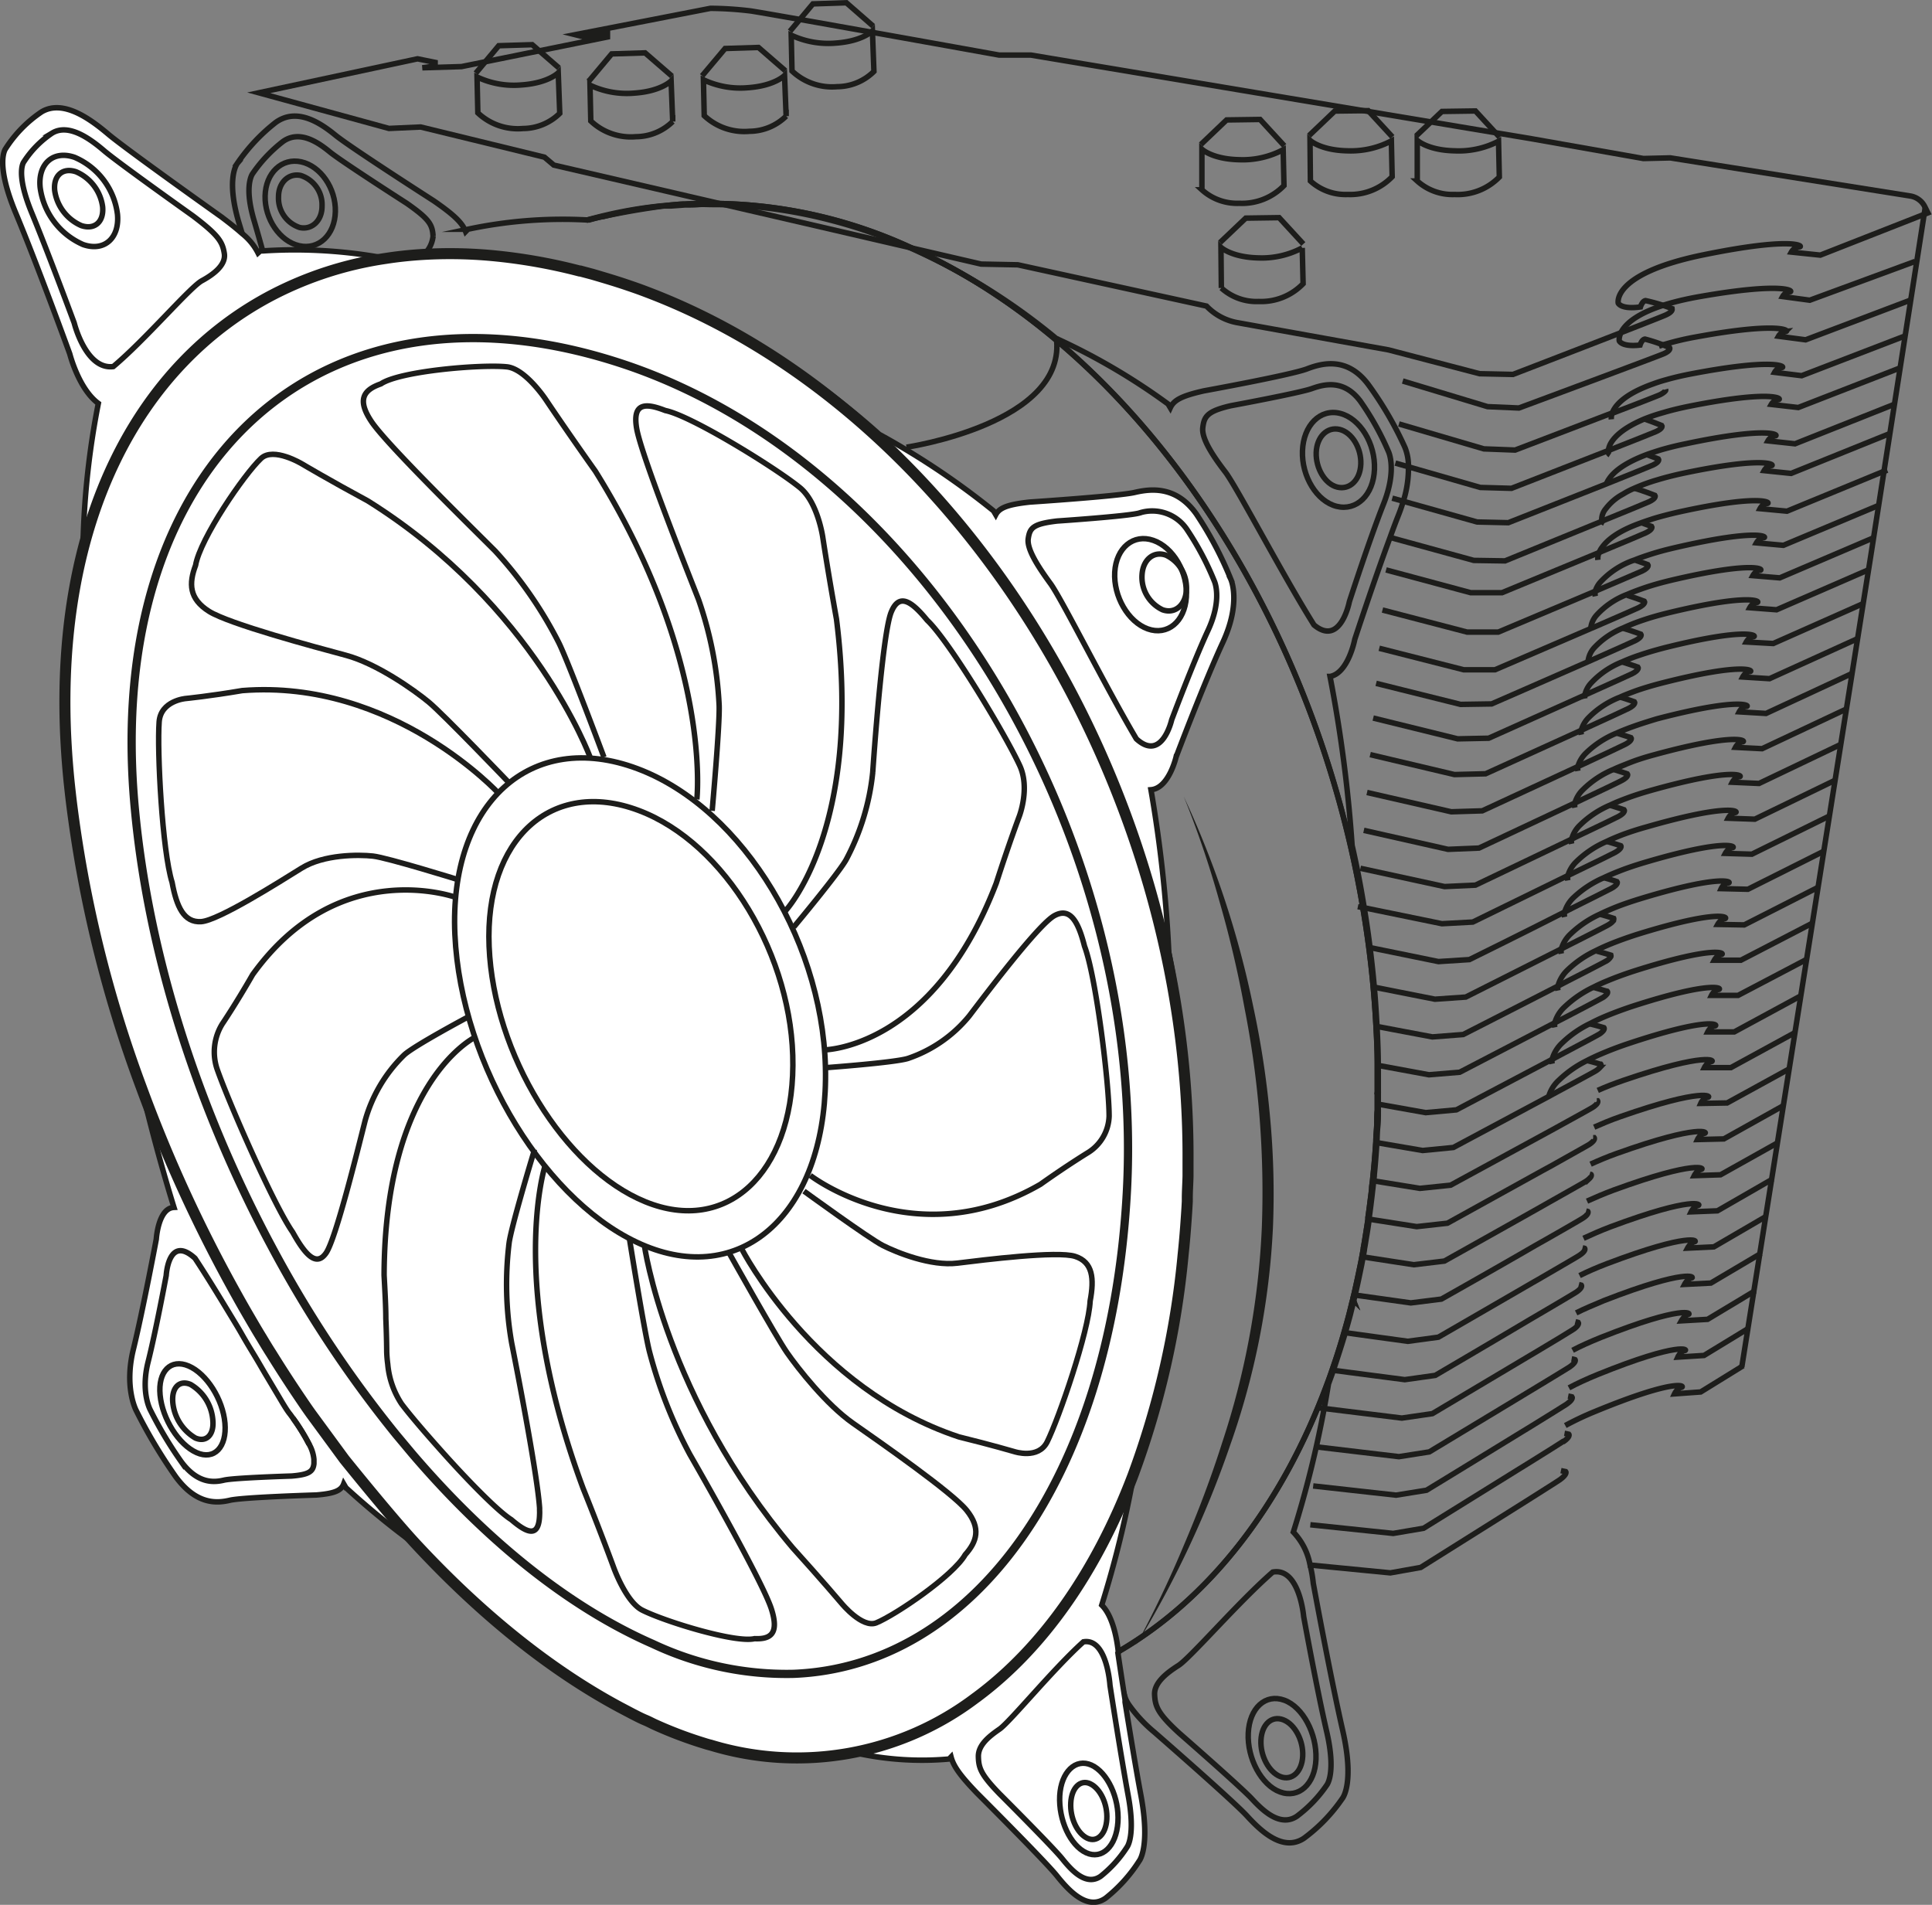 <svg xmlns="http://www.w3.org/2000/svg" viewBox="0 0 243.4 239.97"><rect x="0" y="0" width="243.4" height="239.97" fill="#808080" stroke="none"/><defs><style>.cls-1,.cls-4{fill:none;}.cls-1,.cls-2,.cls-3,.cls-4{stroke:#1d1d1b;stroke-miterlimit:10;}.cls-1,.cls-2{stroke-width:0.69px;}.cls-2,.cls-3{fill:#fff;}.cls-3{stroke-width:1.39px;}.cls-4{stroke-width:1.04px;}.cls-5{fill:#1d1d1b;}</style></defs><title>Wolf120 vetor</title><g id="Layer_2" data-name="Layer 2"><g id="Camada_1" data-name="Camada 1"><path class="cls-1" d="M241.25,32.94,228,37.82l-3.42-.46a1.17,1.17,0,0,1,.9-.6c.55,0-.41-1.31-11.32.6S204,42.94,204,42.94s.3.8,2.62.53c0,0,.21-.7.62-.75a20,20,0,0,1,3.1,1.08s.24.34-.75.77-18.23,6.83-18.23,6.83l-3.95-.17L176.72,48"/><path class="cls-1" d="M176.24,53.41l10.7,3.14,3.94.15L203.17,52l.12,0c3-1.14,5.43-2.09,5.79-2.25s.7-.42.76-.56a.26.26,0,0,0,0-.14h0"/><line class="cls-1" x1="208.34" y1="48.35" x2="208.33" y2="48.35"/><path class="cls-1" d="M209,43.61h0l.5-.16a34.93,34.93,0,0,1,4.16-1c10.89-2,11.86-.69,11.3-.69a1.19,1.19,0,0,0-.9.6l3.42.45,13.2-5"/><path class="cls-1" d="M175.79,58.34l1.65.47,9.05,2.6,3.93.11,12.19-4.76.29-.11c2.95-1.16,5.35-2.11,5.71-2.27,1-.45.75-.77.75-.77s-1.23-.5-2.15-.81"/><path class="cls-1" d="M203,52.83a1.66,1.66,0,0,1,.14-.83,1.81,1.81,0,0,1,.14-.33h0c.49-.9,1.76-2.16,5-3.31h0c.49-.18,1-.35,1.63-.52.94-.27,2-.52,3.21-.75C224.06,45,225,46.3,224.47,46.3a1.17,1.17,0,0,0-.9.61l3.41.42,13-5h0l.14-.06"/><path class="cls-1" d="M175.4,62.76l1.39.39,9.3,2.61,3.93.09L202.29,61l.27-.11c2.92-1.17,5.28-2.12,5.63-2.28,1-.45.75-.78.75-.78s-.73-.29-1.5-.57"/><path class="cls-1" d="M202.84,57.31a.59.59,0,0,1-.22-.25,1.43,1.43,0,0,1,0-.3,2.61,2.61,0,0,1,.36-1h0c.5-.82,1.64-1.92,4.24-3a23.18,23.18,0,0,1,2.36-.79c.93-.28,2-.54,3.18-.78,10.87-2.17,11.83-.86,11.28-.85s-.89.61-.89.61l3.4.39,12.67-4.93"/><path class="cls-1" d="M175,67.71l.14,0,10.53,2.89,3.94.06,12.22-5,.37-.16c2.88-1.17,5.2-2.13,5.55-2.29,1-.47.75-.8.75-.8s-1.72-.67-2.62-.91"/><path class="cls-1" d="M238.71,50.91h0l0,0-12.57,5-3.41-.37a1.25,1.25,0,0,1,.9-.63c.55,0-.41-1.3-11.27,1-1.18.24-2.24.51-3.16.78-.61.19-1.16.37-1.67.55-2.93,1.09-4.26,2.24-4.84,3.13h0a2.46,2.46,0,0,0-.31.6"/><polyline class="cls-1" points="204.43 62.3 204.44 62.3 204.44 62.3"/><path class="cls-1" d="M238.09,54.64l-.06,0-12.38,5-3.4-.35s.34-.63.89-.63-.41-1.3-11.26,1c-1.18.26-2.22.53-3.14.81a23.14,23.14,0,0,0-2.89,1.06c-.37.16-.71.33-1,.49l-.4.24h0a6.65,6.65,0,0,0-2.14,1.82h0a2.17,2.17,0,0,0-.52,1.55.11.11,0,0,1,0,0,0,0,0,0,0,0,0,.9.9,0,0,0,.33.28"/><path class="cls-1" d="M206.73,65.83c.71.25,1.36.5,1.36.5s.23.33-.75.8c-.35.17-2.64,1.12-5.49,2.31l-.37.16h0l-12.26,5.07-3.93,0-10.67-2.87"/><path class="cls-1" d="M174.17,76.85l10.66,2.78h3.93s6.88-2.89,12.17-5.13l.53-.23,5.4-2.32c1-.48.75-.81.75-.81s-.88-.33-1.71-.61h0"/><path class="cls-1" d="M201.31,70.54a1.71,1.71,0,0,1,.16-.94h0a2.77,2.77,0,0,1,.42-.72h0c.65-.88,2-2,4.83-3h0c.47-.18,1-.35,1.54-.53.91-.28,1.95-.55,3.12-.82,10.83-2.4,11.8-1.11,11.24-1.1s-.89.65-.89.65l3.4.32,12.14-5,.07,0,.42-.17"/><path class="cls-1" d="M236.67,63.7l-.07,0-11.92,5-3.4-.31s.35-.63.9-.65S221.77,66.5,211,69c-1.17.27-2.2.55-3.12.85-.71.23-1.35.45-1.93.69h0a10.31,10.31,0,0,0-4.37,2.84h0a3,3,0,0,0-.6,1.1v0h0a1.57,1.57,0,0,0,0,.64"/><path class="cls-1" d="M205,75c.93.28,2.17.75,2.17.75s.24.32-.75.81c-.34.17-2.55,1.12-5.32,2.33l-.64.27h0l-12.12,5.22-3.93,0-10.65-2.71"/><path class="cls-1" d="M236,67.8l-.08,0-11.7,5-3.39-.28s.34-.64.89-.67-.41-1.29-11.22,1.26c-1.16.28-2.2.57-3.1.87s-1.74.62-2.44.92a10,10,0,0,0-3.8,2.58,2.93,2.93,0,0,0-.74,1.58h0a1.1,1.1,0,0,0,0,.27"/><path class="cls-1" d="M204.49,79.15h0c.93.27,2.24.75,2.24.75s.25.33-.74.82c-.34.16-2.51,1.14-5.26,2.35l-.68.3c-5.27,2.32-12.13,5.31-12.13,5.31l-3.91.06-10.64-2.65"/><path class="cls-1" d="M235.4,71.82l-.09,0-11.49,5-3.38-.26s.34-.64.89-.66-.42-1.3-11.21,1.32c-1.16.29-2.19.58-3.09.89h0a23.56,23.56,0,0,0-2.53,1h0a10.18,10.18,0,0,0-3.64,2.48h0a3,3,0,0,0-.79,1.74.58.58,0,0,0,0,.21"/><path class="cls-1" d="M204.36,83.39c.89.27,2,.66,2,.66s.25.33-.75.83c-.32.16-2.48,1.13-5.19,2.35l-.74.33L187.55,93l-3.91.08L173,90.46"/><path class="cls-1" d="M234.74,76.07h0l-.08,0-11.26,5L220,80.88s.34-.65.89-.67-.42-1.3-11.2,1.4c-1.15.3-2.18.6-3.08.91a22.74,22.74,0,0,0-2.25.87A10.68,10.68,0,0,0,200.5,86a3.17,3.17,0,0,0-.84,1.58,1.28,1.28,0,0,0,0,.43"/><path class="cls-1" d="M204.14,87.83c.85.25,1.78.59,1.78.59s.24.33-.75.83c-.32.17-2.45,1.14-5.13,2.37l-.78.36-12.1,5.5-3.92.1-10.62-2.51"/><path class="cls-1" d="M172.22,99.84l10.62,2.43,3.9-.12,12.09-5.6.84-.38c2.65-1.23,4.74-2.22,5.07-2.39,1-.51.75-.84.75-.84s-.94-.32-1.79-.58"/><path class="cls-1" d="M199.22,92.56a1.36,1.36,0,0,1,0-.58,3.64,3.64,0,0,1,.87-1.52,11.32,11.32,0,0,1,4-2.63c.59-.27,1.27-.53,2-.8.91-.32,1.93-.63,3.08-.93C220,83.31,221,84.58,220.44,84.61s-.89.68-.89.68l3.38.21,11-5,.08,0h0"/><path class="cls-1" d="M171.82,104.61,182.43,107l3.9-.16,12.08-5.68.88-.42c2.63-1.24,4.7-2.23,5-2.4,1-.52.74-.84.74-.84s-.95-.33-1.8-.58"/><path class="cls-1" d="M198.79,97.13a1.61,1.61,0,0,1,0-.58,3.81,3.81,0,0,1,.94-1.6,12,12,0,0,1,3.93-2.59c.6-.27,1.28-.54,2-.8.91-.33,1.93-.65,3.08-1C219.58,87.73,220.54,89,220,89s-.89.68-.89.68l3.38.2,10.76-5,.08,0h0"/><path class="cls-1" d="M232.64,89.34l0,0-.07,0L222,94.32l-3.36-.17s.33-.65.88-.69-.42-1.3-11.16,1.64c-1.15.31-2.18.64-3.08,1s-1.44.56-2,.83a12,12,0,0,0-3.87,2.57,3.72,3.72,0,0,0-1,1.67,1.36,1.36,0,0,0,0,.58"/><path class="cls-1" d="M202.84,101.45c.85.25,1.78.57,1.78.57s.25.32-.74.85c-.32.17-2.36,1.16-5,2.41l-.93.46-12.07,5.77-3.89.18-10.6-2.3"/><path class="cls-1" d="M231.93,93.8h0l-.07,0-10.25,4.9-3.37-.15s.34-.66.88-.69-.41-1.3-11.14,1.72c-1.16.33-2.19.66-3.09,1s-1.42.55-2,.83A12.31,12.31,0,0,0,199,104h0a3.79,3.79,0,0,0-1,1.74,1.32,1.32,0,0,0,0,.57"/><path class="cls-1" d="M202.4,106c.85.23,1.8.55,1.8.55s.24.31-.74.85c-.32.18-2.34,1.17-4.91,2.41h0l-1,.48c-5.24,2.57-12,5.87-12,5.87l-3.89.21-9.76-2-.1,0-.73-.15"/><path class="cls-1" d="M172.53,119.38h.07l8.62,1.76,3.9-.25s6.8-3.35,12-6l1-.51c2.55-1.27,4.54-2.28,4.87-2.45,1-.54.73-.86.73-.86s-.93-.31-1.78-.53"/><path class="cls-1" d="M197.52,110.92a1.66,1.66,0,0,1,0-.59,4,4,0,0,1,1.1-1.8,12.49,12.49,0,0,1,3.74-2.5c.59-.29,1.26-.57,2-.86.91-.34,1.94-.68,3.1-1,10.73-3.09,11.68-1.85,11.14-1.8s-.88.71-.88.71l3.36.12,10-4.85.06,0h.05"/><path class="cls-1" d="M173.09,124.36h0l7.69,1.52,3.88-.27,12-6.05,1.07-.54c2.52-1.27,4.49-2.28,4.81-2.46.57-.32.73-.56.76-.71a.15.15,0,0,0,0-.06.13.13,0,0,0,0-.09s-.93-.31-1.77-.53h0"/><path class="cls-1" d="M197.11,115.53a1.36,1.36,0,0,1,0-.58,4.07,4.07,0,0,1,1.13-1.87A13,13,0,0,1,202,110.6c.59-.28,1.25-.57,2-.86.91-.36,1.94-.71,3.11-1.06,10.71-3.18,11.67-1.94,11.13-1.88s-.88.71-.88.71l3.35.1,9.74-4.8.06,0,.05,0"/><path class="cls-1" d="M173.45,129.31h0l7,1.32,3.89-.3s6.79-3.46,12-6.14l1.1-.57h0c2.51-1.28,4.46-2.29,4.77-2.47a1.57,1.57,0,0,0,.73-.64.33.33,0,0,0,0-.18h0l0,0s-.94-.29-1.78-.51h0"/><path class="cls-1" d="M196.7,120.15a1.44,1.44,0,0,1,0-.58,4.15,4.15,0,0,1,1.18-1.92,13.2,13.2,0,0,1,3.66-2.47h0c.57-.28,1.23-.57,1.94-.86.92-.37,2-.74,3.14-1.09,10.7-3.26,11.65-2,11.1-2s-.88.72-.88.72l3.37.08,9.45-4.74.06,0,.06,0"/><path class="cls-1" d="M173.62,134.22h0l6.4,1.18,3.88-.32,12-6.24,1.13-.58h0c2.5-1.3,4.43-2.32,4.74-2.5a1.91,1.91,0,0,0,.71-.58c.11-.2,0-.3,0-.3h0c-.1,0-1-.3-1.76-.5h0"/><path class="cls-1" d="M196.28,124.79a1.41,1.41,0,0,1,0-.59,4.33,4.33,0,0,1,1.21-2,13.28,13.28,0,0,1,3.61-2.46h0c.57-.29,1.21-.58,1.93-.87.92-.37,2-.76,3.15-1.13,10.68-3.33,11.64-2.09,11.1-2s-.88.72-.88.72l3.35.06,9.19-4.68,0,0,.07,0"/><path class="cls-1" d="M173.61,139.1h0l6,1.07,3.87-.35s6.77-3.57,12-6.33l1.16-.62h0c2.47-1.31,4.4-2.33,4.7-2.51a2.12,2.12,0,0,0,.66-.53h0c.17-.24.07-.36.07-.36h0c-.17-.05-1-.3-1.73-.47h0"/><path class="cls-1" d="M195.88,129.43a1.48,1.48,0,0,1,0-.59,4.32,4.32,0,0,1,1.25-2h0a13.87,13.87,0,0,1,3.57-2.45h0c.57-.29,1.19-.58,1.89-.86.93-.39,2-.78,3.18-1.17,10.67-3.41,11.62-2.18,11.08-2.11s-.88.72-.88.72l3.35,0,8.91-4.62,0,0,.08,0"/><path class="cls-1" d="M227.68,120.87l-.09,0,0,0-8.62,4.53h-3.35s.33-.68.88-.74-.41-1.29-11.08,2.19c-1.2.41-2.27.81-3.19,1.2h0c-.7.29-1.31.59-1.87.88h0a13.46,13.46,0,0,0-3.53,2.44,4.45,4.45,0,0,0-1.28,2.06,1.4,1.4,0,0,0,0,.59"/><path class="cls-1" d="M199.9,133.6c.72.17,1.5.4,1.71.47h.06s.11.14-.1.41a2.57,2.57,0,0,1-.63.49c-.3.18-2.2,1.21-4.66,2.53l-1.18.64-12,6.42-3.87.38-5.85-1"/><path class="cls-1" d="M201.17,138.68l.1,0s.11.16-.15.45a2.52,2.52,0,0,1-.59.45c-.3.19-2.19,1.22-4.63,2.57l-1.21.66-11.94,6.5-3.87.4-5.87-.95h0"/><path class="cls-1" d="M227,125.43l-.08,0,0,0L218.49,130h-3.34s.33-.68.88-.75-.42-1.29-11.06,2.28c-1.21.41-2.29.83-3.22,1.23-.69.29-1.31.59-1.85.87a13.91,13.91,0,0,0-3.5,2.45,4.4,4.4,0,0,0-1.3,2.1"/><path class="cls-1" d="M172.41,153.58h0l6.07.95,3.87-.43,11.93-6.6,1.23-.67c2.42-1.36,4.3-2.41,4.6-2.59a2.64,2.64,0,0,0,.55-.42c.31-.32.18-.49.18-.49l-.13,0"/><path class="cls-1" d="M201.29,137.37h0c.94-.42,2-.84,3.25-1.27,10.65-3.65,11.6-2.43,11.05-2.35s-.87.75-.87.75l3.34,0,8-4.37,0,0,.09,0"/><path class="cls-1" d="M200.27,147.91l.18.06s.14.18-.24.53h0a2.93,2.93,0,0,1-.49.37c-.3.19-2.17,1.24-4.58,2.6l-1.25.71c-5.18,2.92-11.92,6.69-11.92,6.69l-3.85.46-6.5-1"/><path class="cls-1" d="M200.84,142c1-.44,2-.87,3.29-1.32,10.62-3.73,11.58-2.51,11-2.43s-.87.76-.87.76l3.33-.06,7.74-4.25,0,0,.11-.06"/><path class="cls-1" d="M199.82,152.56l.22.06s.15.19-.28.59a3.62,3.62,0,0,1-.45.32c-.3.19-2.15,1.26-4.56,2.63h0l-1.26.71c-5.17,3-11.9,6.79-11.9,6.79l-3.85.48-7.12-1"/><path class="cls-1" d="M200.39,146.66c1-.45,2.06-.91,3.33-1.36,10.61-3.8,11.56-2.59,11-2.51s-.87.77-.87.77l3.33-.08,7.44-4.16,0,0,.11-.06"/><path class="cls-1" d="M199.37,157.2l.27.07s.17.21-.34.64a4.61,4.61,0,0,1-.39.28c-.3.2-2.15,1.27-4.54,2.66-.4.24-.83.48-1.27.73-5.17,3-11.89,6.88-11.89,6.88l-3.85.52-8-1.1h0"/><path class="cls-1" d="M199.94,151.32h0c1-.45,2.08-.92,3.37-1.4,10.59-3.87,11.54-2.68,11-2.59s-.87.78-.87.78l3.32-.11,7.14-4h0l.12-.07"/><path class="cls-1" d="M167.87,172.62h0l9.11,1.19,3.84-.54s6.71-3.93,11.87-7l1.28-.75c2.39-1.4,4.22-2.49,4.52-2.68a2.93,2.93,0,0,0,.35-.25c.56-.46.38-.68.38-.68l-.31-.08"/><path class="cls-1" d="M223.32,148.53l-.13.08h0l-6.82,3.93-3.32.13s.33-.7.86-.79-.4-1.29-11,2.67c-1.3.49-2.43,1-3.41,1.45h0"/><path class="cls-1" d="M199,160.7c1-.5,2.14-1,3.47-1.51,10.56-4,11.51-2.84,11-2.74s-.87.79-.87.79l3.32-.16,6.5-3.79h0l.13-.08"/><path class="cls-1" d="M198.47,166.51l.37.1s.18.24-.45.74l-.28.19c-.3.2-2.13,1.31-4.51,2.73l-1.28.76-11.86,7.06-3.85.56-9.9-1.22-.56-.07"/><path class="cls-1" d="M198,171.19a4.09,4.09,0,0,1,.43.1s.2.25-.51.79l-.22.16c-.3.19-2.13,1.31-4.5,2.74l-1.29.78-11.84,7.15-3.83.6-10.46-1.24"/><path class="cls-1" d="M198.57,165.4c1-.5,2.17-1,3.52-1.56,10.56-4.11,11.51-2.92,11-2.83s-.87.8-.87.8l3.32-.17,6.18-3.66h0l.15-.08"/><path class="cls-1" d="M198.12,170.11c1-.53,2.19-1.06,3.57-1.62,10.54-4.18,11.49-3,11-2.89s-.87.8-.87.8l3.31-.19,5.85-3.52h0l.15-.08"/><path class="cls-1" d="M165.44,187.2l10.44,1.16,3.84-.62s6.69-4.08,11.83-7.24l1.28-.78c2.37-1.46,4.18-2.59,4.49-2.79l.15-.11c.79-.57.58-.84.58-.84l-.49-.1"/><path class="cls-1" d="M197.66,174.84c1-.54,2.24-1.11,3.63-1.68,10.53-4.26,11.48-3.08,10.94-3s-.86.81-.86.81l3.31-.21,5.51-3.36h0l.16-.1"/><path class="cls-1" d="M197.1,180.57c.33.06.55.12.55.12s.23.28-.64.9l-.08,0c-.3.2-2.12,1.35-4.49,2.82l-1.28.79-11.81,7.33-3.83.65-10.44-1.09"/><path class="cls-1" d="M219.61,172.06l-.17.1-5.18,3.2-3.3.24s.33-.71.86-.82-.41-1.28-10.92,3.06a37.42,37.42,0,0,0-3.7,1.75"/><path class="cls-1" d="M196.65,185.27l.61.13s.24.3-.72,1l-.83.54-3.66,2.32c-5.22,3.29-13.07,8.21-13.07,8.21l-3.82.68-10.25-1-.18,0"/><path class="cls-1" d="M174.94,44.08l11.47,3,4.2.09s18.18-7,19.23-7.48.79-.82.79-.82a21.68,21.68,0,0,0-3.32-1c-.42.06-.64.8-.64.8-2.46.34-2.8-.48-2.8-.48s-.86-3.72,10.75-6.09,12.66-1,12.06-1a1.3,1.3,0,0,0-1,.66l3.65.38,13.55-5.32-.37-.75a2.48,2.48,0,0,0-1.86-1.38l-30.22-4.8-3.39.08L193,17.49,129.88,6.94l-4,0S96.83,1.71,94.57,1.38a44.28,44.28,0,0,0-5.06-.33L72.46,4.37l1,.25,3.07-.53,0,.57L58.14,8.39l-4.93.15,1.61-.22,0-.46-2.22-.45-20,4.28L49,16.18,53,16,68.59,19.8l1.18,1,53.84,12.47,4.62.09L152,38.56a7.12,7.12,0,0,0,4,2.11Z"/><path class="cls-1" d="M177.44,58.81a13.62,13.62,0,0,1-.65,4.34c-.16.53-.35,1.1-.59,1.7-.35.88-.72,1.86-1.09,2.9-2.08,5.61-4.43,12.79-4.43,12.79s-.81,4.27-3.12,4.68a174.76,174.76,0,0,1,2.78,21.27q.89,3.9,1.53,7.88c.28,1.66.52,3.34.73,5s.39,3.31.54,5,.25,3.3.34,4.95.15,3.27.16,4.9c0,1.09,0,2.19,0,3.28a1.09,1.09,0,0,1,0,.18c0,.48,0,.95,0,1.42h0l0,.93c0,.65,0,1.3-.07,1.95s-.07,1.32-.11,2c-.09,1.36-.19,2.71-.32,4,0,.27-.05.53-.08.8s-.08.78-.13,1.16c-.07.65-.15,1.29-.23,1.93s-.15,1.14-.23,1.71h0a1.38,1.38,0,0,1,0,.2c-.09.64-.18,1.26-.29,1.89s-.18,1.14-.29,1.72c0,0,0,.06,0,.08-.05.3-.1.6-.16.9s-.12.66-.19,1c-.26,1.27-.52,2.53-.81,3.76-.06.22-.1.42-.16.63a.19.19,0,0,0,0,.08l-.21.81c-.07.29-.15.59-.22.89-.21.79-.43,1.57-.65,2.34-.47,1.61-1,3.2-1.5,4.74h0c-.21.6-.42,1.18-.64,1.77a.13.13,0,0,0,0,.06h0v0c-.17,1-.34,2-.52,2.94a132.55,132.55,0,0,1-3.89,15.62,8.09,8.09,0,0,1,2.09,4.06,16.78,16.78,0,0,1,.42,2.39s2.15,11.73,3.7,18.51-.05,8.62-.05,8.62a20.82,20.82,0,0,1-4.83,5c-2.65,1.75-5.44-.93-7.18-2.83s-11.68-10.56-11.68-10.56a17.61,17.61,0,0,1-3.26-3.54,0,0,0,0,0,0,0,5.45,5.45,0,0,1-.31-.58c-.06-.16-.12-.32-.17-.49l-.29.28-.94.11-.21,0a51.92,51.92,0,0,1-9.78-.22l-.47-.06h0c-.62-.07-1.25-.17-1.91-.28a40.85,40.85,0,0,1-4.69.73c-.25,0-.52.06-.77.08,0,0,0,0,0,0a48,48,0,0,1-10.61-.28l-1.12-.17-.22,0-1.06-.18-.65-.13c-.22,0-.43-.08-.65-.13l-1.32-.28-1.3-.32-1-.27-1-.28c-.67-.19-1.33-.4-2-.62l-1.29-.44h0l-.73-.28-.65-.24a75.18,75.18,0,0,1-10.45-4.94h0l-.73-.42h0a88,88,0,0,1-9.76-6.59L67.62,161.89v0L65,152.67h0l-6-21.44h0l-.77-2.72-4.55-16.22-.81-2.93L47.38,89.69l-1.8-6.44L40.87,66.46h0l-2.13-7.61-2.62-9.35L32.88,37.93l-2.36-8.39s0-.05,0-.08l-.35-1.16c-1.81-5.91-.25-7.75-.25-7.75a22.91,22.91,0,0,1,4.82-5.13c2.7-1.94,5.68.11,7.53,1.62s12.39,8.27,12.39,8.27c2.6,1.8,3.59,2.78,4,3.87l.29-.3a57.36,57.36,0,0,1,15-1.17h.28c.54-.16,1.07-.3,1.61-.43l.17,0A51.52,51.52,0,0,1,83,26l.4-.05.39,0,.37,0,.35,0,1.79-.13c.56,0,1.13,0,1.7-.05s1.16,0,1.73,0h.7a61,61,0,0,1,12.69,1.59,66.12,66.12,0,0,1,12.32,4.21h0a79,79,0,0,1,17.61,11.06,80.17,80.17,0,0,1,14.11,8.27l.28.47c.46-1,1.51-1.51,4.23-2.13,0,0,11-2,13-2.77s5.12-1.51,7.73,2A44.67,44.67,0,0,1,177,56.37,6.25,6.25,0,0,1,177.44,58.81Z"/><line class="cls-1" x1="34.65" y1="37.41" x2="34.65" y2="37.4"/><path class="cls-1" d="M33.18,31.92c-.38-1.41-.78-2.79-1.13-4-1.41-4.64-.2-6.08-.2-6.08a17.83,17.83,0,0,1,3.78-4c2.11-1.52,4.46.1,5.91,1.29s9.7,6.48,9.7,6.48c2.86,2,3.23,2.68,3.32,4.14A3.65,3.65,0,0,1,53,32.39l-.09.08"/><path class="cls-1" d="M40.57,26c0,1.81-1.3,3-2.82,2.66a3.89,3.89,0,0,1-2.66-3.88c0-1.81,1.3-3,2.81-2.67A3.88,3.88,0,0,1,40.57,26Z"/><path class="cls-1" d="M42.25,26.66c-.07,2.93-2.1,4.85-4.55,4.3s-4.36-3.37-4.3-6.27,2.1-4.84,4.55-4.3S42.32,23.73,42.25,26.66Z"/><path class="cls-1" d="M155.08,51.11s8.66-1.6,10.21-2.16,4-1.17,6.06,1.55a35,35,0,0,1,3.56,6.36s1.14,2.23-.61,6.64S170,75.79,170,75.79s-1.1,5.74-4.46,2.94c-4-6.38-9.73-17.39-11.18-19.28s-3-4.15-2.83-5.57S152.09,51.8,155.08,51.11Z"/><path class="cls-1" d="M165.82,57c-.07,2,1.12,4,2.67,4.37s2.87-.89,2.95-2.9-1.12-4-2.67-4.37S165.9,55,165.82,57Z"/><path class="cls-1" d="M164.09,56.79c-.12,3.23,1.81,6.38,4.31,7s4.63-1.42,4.76-4.66-1.81-6.41-4.32-7.05S164.21,53.57,164.09,56.79Z"/><path class="cls-1" d="M148.56,218.34s7.79,6.8,9.16,8.28,3.55,3.58,5.64,2.21a16.35,16.35,0,0,0,3.78-3.93s1.23-1.44,0-6.75-2.9-14.5-2.9-14.5-.53-6.21-3.89-5.6c-4.26,3.69-10.4,10.83-11.89,11.77s-3.07,2.19-3,3.67S145.85,215.86,148.56,218.34Z"/><path class="cls-1" d="M158.86,219.23c.1-2,1.35-3.13,2.81-2.57s2.55,2.61,2.45,4.59-1.36,3.13-2.81,2.57S158.76,221.2,158.86,219.23Z"/><path class="cls-1" d="M157.26,218.34c.15-3.18,2.18-5,4.53-4.15s4.12,4.22,4,7.42-2.19,5-4.53,4.14S157.11,221.52,157.26,218.34Z"/><path class="cls-1" d="M34.43,157.23a.63.63,0,0,1,0-.13s.4-2.51,1.77-3.08c.59-.24,1.37-.12,2.37.72.76,1.15,1.58,2.45,2.41,3.83,3,5,6.37,10.92,8.06,13.64"/><path class="cls-1" d="M35.47,176.41h0"/><line class="cls-1" x1="37.16" y1="178.96" x2="37.15" y2="178.96"/><path class="cls-1" d="M30.31,78.87q-.9,4.22-1.41,8.68c-.29,2.62-.49,5.29-.58,8v0h0c0,.62,0,1.26,0,1.89a116.45,116.45,0,0,0,1.28,17.25c.13.91.28,1.83.43,2.74.07.46.16.92.25,1.37s.17.92.26,1.37.21,1.06.32,1.58c0,.14.06.29.09.42.15.7.3,1.38.46,2.07.54,2.4,1.16,4.77,1.84,7.14a.08.08,0,0,0,0,0v0a138.14,138.14,0,0,0,9.34,23.73h0q2.89,5.79,6.29,11.21a127.1,127.1,0,0,0,18.53,23.31c.28.28.55.55.83.81A102.74,102.74,0,0,0,78.1,199a88.55,88.55,0,0,0,10,6.56h0a76.92,76.92,0,0,0,10.75,5l1.38.51h0l1.29.44c.66.22,1.32.43,2,.62l1,.28c.33.1.65.19,1,.27s.86.23,1.3.32l1.31.29.66.13.46.09.19,0c.35.07.71.13,1.06.18l.22,0,1.12.16a47.85,47.85,0,0,0,11.52.11,44.16,44.16,0,0,0,8.28-1.75,45.22,45.22,0,0,0,7.68-3.22c.58-.3,1.15-.62,1.72-1,11.3-6.62,20.46-18.24,26.18-33.71h0v0c.23-.6.44-1.21.65-1.82q.81-2.32,1.5-4.75c.22-.77.44-1.55.64-2.34.07-.29.15-.59.22-.89s.13-.54.21-.81a.11.11,0,0,1,0-.08c.06-.2.1-.41.16-.62.28-1.24.55-2.5.81-3.77.07-.33.13-.67.19-1s.11-.59.16-.89c0,0,0-.06,0-.09.11-.56.2-1.15.29-1.72s.2-1.25.29-1.88a1.52,1.52,0,0,0,0-.21c.08-.56.16-1.13.23-1.7s.17-1.29.24-1.94c0-.38.09-.78.12-1.16l.08-.8c.14-1.32.24-2.67.33-4,0-.65.08-1.31.11-2s0-1.29.07-1.95c0-.31,0-.62,0-.92h0c0-.47,0-.94,0-1.42a1.09,1.09,0,0,0,0-.18c0-1.09,0-2.18,0-3.27,0-1.65-.08-3.29-.17-4.91s-.21-3.31-.36-4.95-.34-3.34-.56-5-.48-3.37-.76-5C165.37,77,143.3,44.14,115,31.31h0a60.31,60.31,0,0,0-24.47-5.67h0l-.79,0c-1.16,0-2.3,0-3.43.07-.6,0-1.2.07-1.79.12a54.76,54.76,0,0,0-10.63,1.91h0"/><path class="cls-1" d="M30.31,78.87q-.9,4.22-1.41,8.68c-.29,2.62-.49,5.29-.58,8v0h0c0,.62,0,1.26,0,1.89a116.45,116.45,0,0,0,1.28,17.25c.13.91.28,1.83.43,2.74.07.46.16.92.25,1.37s.17.92.26,1.37.21,1.06.32,1.58c0,.14.06.29.09.42.15.7.3,1.38.46,2.07.54,2.4,1.16,4.77,1.84,7.14a.08.08,0,0,0,0,0v0a138.14,138.14,0,0,0,9.34,23.73h0q2.89,5.79,6.29,11.21a127.1,127.1,0,0,0,18.53,23.31c.28.28.55.55.83.81A102.74,102.74,0,0,0,78.1,199a88.55,88.55,0,0,0,10,6.56h0a76.92,76.92,0,0,0,10.75,5l1.38.51h0l1.29.44c.66.22,1.32.43,2,.62l1,.28c.33.1.65.19,1,.27s.86.23,1.3.32l1.31.29.66.13.46.09.19,0c.35.07.71.13,1.06.18l.22,0,1.12.16a47.85,47.85,0,0,0,11.52.11,44.16,44.16,0,0,0,8.28-1.75,45.22,45.22,0,0,0,7.68-3.22c.58-.3,1.15-.62,1.72-1,11.3-6.62,20.46-18.24,26.18-33.71h0v0c.23-.6.44-1.21.65-1.82q.81-2.32,1.5-4.75c.22-.77.44-1.55.64-2.34.07-.29.15-.59.22-.89s.13-.54.21-.81a.11.11,0,0,1,0-.08c.06-.2.1-.41.16-.62.28-1.24.55-2.5.81-3.77.07-.33.13-.67.19-1s.11-.59.16-.89c0,0,0-.06,0-.09.11-.56.2-1.15.29-1.72s.2-1.25.29-1.88a1.52,1.52,0,0,0,0-.21c.08-.56.16-1.13.23-1.7s.17-1.29.24-1.94c0-.38.09-.78.12-1.16l.08-.8c.14-1.32.24-2.67.33-4,0-.65.08-1.31.11-2s0-1.29.07-1.95c0-.31,0-.62,0-.92h0c0-.47,0-.94,0-1.42a1.09,1.09,0,0,0,0-.18c0-1.09,0-2.18,0-3.27,0-1.65-.08-3.29-.17-4.91s-.21-3.31-.36-4.95-.34-3.34-.56-5-.48-3.37-.76-5C165.37,77,143.3,44.14,115,31.31h0a60.31,60.31,0,0,0-24.47-5.67h0l-.79,0c-1.16,0-2.3,0-3.43.07-.6,0-1.2.07-1.79.12a101,101,0,0,0-10.64,1.91"/><line class="cls-1" x1="43.65" y1="184.12" x2="43.64" y2="184.13"/><path class="cls-1" d="M68.19,190.28l-.81-.51"/><path class="cls-1" d="M33.05,154.58l.57-1.85a9,9,0,0,1,.74-2.3,2.84,2.84,0,0,1,2.06-1.76,163.87,163.87,0,0,1-3.2-17.16v0a.08.08,0,0,1,0,0c0-.12,0-.25-.05-.37-.65-2.25-1.25-4.51-1.78-6.78-.16-.68-.32-1.37-.47-2.06,0-.13-.06-.28-.09-.42-.11-.52-.22-1.06-.32-1.58s-.18-.91-.26-1.37-.18-.91-.25-1.37c-.16-.91-.31-1.82-.44-2.73a109.83,109.83,0,0,1-1.27-17.26c0-.63,0-1.27,0-1.89h0s0,0,0,0c.07-2.73.26-5.4.54-8,.33-3,.8-5.89,1.4-8.71"/><path class="cls-1" d="M74.43,15.24l-.1-4.51a10.84,10.84,0,0,0,5.59,1c3.38-.23,4.63-1.54,4.63-1.54l.2,5.12a6.64,6.64,0,0,1-4.63,1.91A7.33,7.33,0,0,1,74.43,15.24Z"/><polyline class="cls-1" points="74.17 10.24 77.06 6.79 81.27 6.66 84.65 9.59"/><path class="cls-1" d="M88.72,14.57l-.1-4.52a10.84,10.84,0,0,0,5.59,1c3.38-.23,4.63-1.54,4.63-1.54l.2,5.12a6.64,6.64,0,0,1-4.63,1.91A7.36,7.36,0,0,1,88.72,14.57Z"/><polyline class="cls-1" points="88.45 9.56 91.35 6.11 95.56 5.98 98.94 8.91"/><path class="cls-1" d="M99.78,8.94l-.1-4.51a11,11,0,0,0,5.59,1c3.39-.23,4.64-1.54,4.64-1.54L110.1,9a6.63,6.63,0,0,1-4.63,1.92A7.34,7.34,0,0,1,99.78,8.94Z"/><polyline class="cls-1" points="99.52 3.94 102.41 0.49 106.63 0.35 110 3.29"/><path class="cls-1" d="M60.2,14.22,60.1,9.7a10.84,10.84,0,0,0,5.59,1c3.39-.23,4.64-1.53,4.64-1.53l.19,5.11a6.64,6.64,0,0,1-4.63,1.91A7.33,7.33,0,0,1,60.2,14.22Z"/><polyline class="cls-1" points="59.94 9.22 62.83 5.76 67.05 5.63 70.42 8.56"/><path class="cls-1" d="M175.39,22.26l-.1-4.51A11,11,0,0,1,169.74,19c-3.39-.07-4.7-1.32-4.7-1.32l.05,5.12a6.58,6.58,0,0,0,4.7,1.7A7.34,7.34,0,0,0,175.39,22.26Z"/><polyline class="cls-1" points="175.42 17.25 172.37 13.94 168.16 13.99 164.92 17.08"/><path class="cls-1" d="M164.17,35.74l-.11-4.51a10.87,10.87,0,0,1-5.54,1.26c-3.39-.08-4.7-1.33-4.7-1.33l.05,5.12a6.58,6.58,0,0,0,4.7,1.7A7.34,7.34,0,0,0,164.17,35.74Z"/><polyline class="cls-1" points="164.2 30.74 161.15 27.42 156.94 27.48 153.7 30.56"/><path class="cls-1" d="M161.76,23.38l-.1-4.52a10.87,10.87,0,0,1-5.54,1.26c-3.39-.07-4.7-1.32-4.7-1.32l0,5.11a6.61,6.61,0,0,0,4.71,1.7A7.35,7.35,0,0,0,161.76,23.38Z"/><polyline class="cls-1" points="161.8 18.37 158.75 15.05 154.53 15.11 151.29 18.2"/><path class="cls-1" d="M188.89,22.3l-.1-4.51A10.85,10.85,0,0,1,183.25,19c-3.39-.07-4.7-1.32-4.7-1.32l0,5.12a6.61,6.61,0,0,0,4.71,1.7A7.32,7.32,0,0,0,188.89,22.3Z"/><polyline class="cls-1" points="188.93 17.29 185.88 13.98 181.66 14.04 178.42 17.12"/><polyline class="cls-1" points="219.44 172.2 235.72 69.81 242.56 26.05"/><path class="cls-2" d="M43.39,183.83h0m104.8-88.52s3.49-9.25,5.86-14.37,1-8,1-8a45.42,45.42,0,0,0-4.33-8.18c-2.55-3.59-5.76-3.19-7.78-2.72s-13.2,1.21-13.2,1.21c-2.76.3-3.83.71-4.29,1.59l-.28-.48a96.63,96.63,0,0,0-14.4-9.64,95.33,95.33,0,0,0-29.37-18c-.71-.27-1.41-.52-2.12-.76-1.56-.54-3.12-1-4.66-1.45l-1.53-.41-.09,0-1-.24-1-.23c-.64-.14-1.28-.28-1.92-.4a66.83,66.83,0,0,0-7.23-1,61,61,0,0,0-8.64-.1l-.63,0c-.77,0-1.52.13-2.27.23h-.08c-.49.05-1,.11-1.46.18l-.22,0c-.44-.09-.9-.17-1.33-.24,0,0,0,0,0,0h0a62,62,0,0,0-14.12-.69h-.3l-.29.26a7.37,7.37,0,0,0-2-2.44l-.24-.21c-.62-.54-1.4-1.16-2.37-1.89,0,0-12.06-8.57-14.25-10.42S8,12.47,5.26,14.08A15.85,15.85,0,0,0,.72,18.71S-.71,20.4,2,26.88s6.79,17.7,6.79,17.7S9.91,49,12.39,50.82a103,103,0,0,0-1.92,17.42A80.64,80.64,0,0,0,8.2,90.14v.42c0,.66,0,1.34.06,2,.05,1,.11,2.07.19,3.12s.17,2.07.28,3.11c.07.74.16,1.47.24,2.2a148,148,0,0,0,8.15,32.89c.22,1,.44,2.06.67,3,2,8.51,4.13,15.23,4.13,15.23-2,.09-2.23,4-2.23,4S18,165.11,16.8,170s.39,7.76.39,7.76A64.78,64.78,0,0,0,22.11,186c2.65,3.63,5.25,3.38,6.87,3s10.88-.66,10.88-.66c2.28-.19,3.13-.55,3.44-1.4l.28.48a103.28,103.28,0,0,0,9.1,7.42c.66.47,1.32.94,2,1.41a94.72,94.72,0,0,0,23.37,18.83l1.64.86c.52.26,1,.51,1.54.75l1.18.55a52.1,52.1,0,0,0,6.26,2.38l.84.24a38,38,0,0,0,18.4,1,38.59,38.59,0,0,0,11.66.74l.25-.26c.31,1.17,1.12,2.32,3.26,4.55,0,0,8.58,8.56,10.06,10.41s3.84,4.46,6.15,2.83a19,19,0,0,0,4.24-4.7s1.41-1.72.21-8.23c-.64-3.39-1.4-8.06-2-11.76h0c0-.1,0-.19,0-.29-.51-3.26-.87-5.69-.87-5.69a.67.67,0,0,0,0-.1h0c0-.09,0-.23,0-.41-.14-1.23-.61-4.31-2.07-5.74a133.77,133.77,0,0,0,4-16.25c.08-.46.16-.93.25-1.41a106.17,106.17,0,0,0,6-26.34c.15-1.39.27-2.8.38-4.22.05-.84.11-1.7.15-2.54l0-.39c0-.94.07-1.89.09-2.82,0-.6,0-1.2,0-1.81A129.3,129.3,0,0,0,147.25,120,164.73,164.73,0,0,0,145,99.49C147.28,99.31,148.18,95.31,148.18,95.31Zm-94.1,79c.52.71,1.05,1.4,1.58,2.1a0,0,0,0,0,0,0c.52.68,1,1.36,1.59,2l.26.33.17.22q-1.45-1.78-2.82-3.63Zm3.75,4.87a.94.94,0,0,1,.09.12l.2.25-.43-.54A.75.75,0,0,0,57.83,179.15Zm-1.43-1.81-.73-.93c.52.68,1,1.36,1.59,2C57,178.07,56.68,177.71,56.4,177.34Zm-.85-1.13c-.48-.62-.94-1.25-1.4-1.89q-2.77-3.81-5.3-7.86l-.27-.44v.15c.35.57.71,1.13,1.08,1.7l.93,1.42.26.39c.34.51.69,1,1,1.53s.76,1.1,1.15,1.65.68.95,1,1.42c.52.71,1.05,1.4,1.58,2.1a0,0,0,0,0,0,0l.73.93C56.11,177,55.83,176.59,55.55,176.21Zm-16.63,5.68a25.35,25.35,0,0,0-2-3.23m30.23,10.82q-1.94-1.92-3.8-3.93c-.75-.8-1.48-1.62-2.2-2.45-.41-.46-.82-.93-1.21-1.41s-.81-.95-1.19-1.43l-.6-.74q-1.69-2-3.25-4.17l-.79-1.07c-.35-.47-.7-.94-1-1.42s-.78-1.09-1.15-1.65-.7-1-1-1.53l-.26-.39-.93-1.42c-.37-.57-.73-1.13-1.08-1.7.09,2.58.11,4.17.11,4.17s0,.14,0,.39,0,.25,0,.4,0,.38.06.61h0c0,.05,0,.1,0,.16v0c0,.28.08.59.15.91,0,.13.05.26.08.39s.12.53.2.81a8,8,0,0,0,.26.83l.11.28a5.27,5.27,0,0,0,.23.53,6.54,6.54,0,0,0,.3.59.33.33,0,0,1,.06.1c.11.17.23.35.36.52.93,1.24,2.7,3.34,4.71,5.58"/><path class="cls-1" d="M24.3,27.19S14.85,20.47,13.13,19s-4.45-3.5-6.55-2.24A12.45,12.45,0,0,0,3,20.4S1.9,21.73,4,26.82,9.35,40.69,9.35,40.69s1.46,5.93,4.92,5.49c4-3.34,9.67-10,11.16-10.81s3.06-2,2.83-3.44S27.56,29.65,24.3,27.19Z"/><path class="cls-1" d="M12.93,26.06c.17,1.88-1,2.93-2.69,2.36A5.67,5.67,0,0,1,6.89,24c-.19-1.88,1-2.93,2.69-2.36A5.59,5.59,0,0,1,12.93,26.06Z"/><path class="cls-1" d="M14.8,27c.28,3-1.66,4.74-4.33,3.81a9.14,9.14,0,0,1-5.41-7.18c-.31-3,1.64-4.74,4.34-3.81A9,9,0,0,1,14.8,27Z"/><path class="cls-1" d="M133.17,65.64s8.76-.59,10.33-1a5.27,5.27,0,0,1,6.08,2.13,35.92,35.92,0,0,1,3.4,6.42s1.07,2.22-.79,6.23-4.58,11.27-4.58,11.27-1.21,5.36-4.45,2.39c-3.84-6.48-9.38-17.59-10.82-19.56s-3-4.3-2.8-5.66S130.14,66,133.17,65.64Z"/><path class="cls-1" d="M143.88,72.39a4.54,4.54,0,0,0,2.58,4.43c1.54.55,2.88-.55,3-2.45a4.49,4.49,0,0,0-2.57-4.43C145.35,69.39,144,70.49,143.88,72.39Z"/><path class="cls-1" d="M140.44,72.08c-.17,3.06,1.69,6.27,4.16,7.15s4.65-.89,4.86-4-1.65-6.27-4.15-7.15S140.62,69,140.44,72.08Z"/><path class="cls-1" d="M125.94,226s6.72,6.71,7.88,8.16,3,3.49,4.84,2.22a15,15,0,0,0,3.33-3.69s1.09-1.35.15-6.45-2.3-13.92-2.3-13.92-.37-6-3.35-5.48c-3.8,3.41-9.26,10.1-10.57,11s-2.69,2-2.66,3.46S123.6,223.58,125.94,226Z"/><path class="cls-1" d="M134.9,227.12c.1-1.89,1.21-3,2.47-2.39s2.18,2.55,2.07,4.45-1.23,3-2.48,2.39S134.79,229,134.9,227.12Z"/><path class="cls-1" d="M133.51,226.23c.17-3,2-4.77,4-3.86s3.53,4.13,3.33,7.18-2,4.78-4,3.86S133.35,229.28,133.51,226.23Z"/><path class="cls-1" d="M39.55,183.85c0,.2,0,.38,0,.55-.11,1-.64,1.37-2.8,1.55,0,0-7.28.22-8.54.52s-3.33.48-5.41-2.37a49.46,49.46,0,0,1-3.85-6.45s-1.26-2.23-.29-6.08,2.28-10.88,2.28-10.88.28-5.22,3.63-2.17c1.36,2.06,2.9,4.57,4.44,7.12.49.81,1,1.64,1.46,2.45s1,1.71,1.5,2.53c.61,1,1.17,2,1.7,2.88l1.56,2.62c.59,1,1,1.67,1.33,2.06l.35.48h0a25.35,25.35,0,0,1,2,3.23A4.69,4.69,0,0,1,39.55,183.85Z"/><path class="cls-1" d="M26.81,178.88A5.71,5.71,0,0,0,24,174.41c-1.41-.6-2.4.42-2.23,2.28a5.83,5.83,0,0,0,2.84,4.47C26,181.76,27,180.74,26.81,178.88Z"/><path class="cls-1" d="M28.34,179.29c-.26-3-2.31-6.23-4.57-7.2s-3.89.67-3.6,3.67S22.52,182,24.76,183,28.6,182.3,28.34,179.29Z"/><path class="cls-1" d="M104,136c-.2,16.65-10.28,26-22.63,21s-23.3-22.69-24.06-39.26,9.58-25.93,23-20.9S104.23,119.37,104,136Z"/><path class="cls-1" d="M43.38,183.83h0c3,3.91,6.1,7.61,9.3,11,8,8.57,16.61,15.53,25.38,20.24l1.63.86c.52.26,1,.52,1.55.75s.78.37,1.17.55a51.6,51.6,0,0,0,6.27,2.38c.28.09.55.17.84.24a37.31,37.31,0,0,0,33.45-6,.71.71,0,0,0,.14-.1c8.18-6.09,14.95-15.62,19.62-27.9a109.23,109.23,0,0,0,6.31-27.75c.15-1.39.27-2.8.37-4.22.06-.84.12-1.7.16-2.54V151c0-.94.07-1.89.09-2.82l0-1.81C150,99.19,121,51.71,81.41,36.76c-.7-.27-1.41-.52-2.12-.76-1.56-.54-3.12-1-4.65-1.45l-1.54-.41-.09,0A69.3,69.3,0,0,0,62,32.2a57.4,57.4,0,0,0-9.25-.11c-1.4.1-2.77.25-4.12.46a45.15,45.15,0,0,0-14.23,4.56h0C17.29,46,7.09,65.72,8.27,92.58c.05,1,.11,2.07.19,3.12s.17,2.07.28,3.11c.08.74.16,1.47.25,2.2A158.85,158.85,0,0,0,17.81,137a182.27,182.27,0,0,0,12.06,26.23c.47.85.95,1.69,1.44,2.53s1.08,1.86,1.65,2.78c.4.67.81,1.35,1.23,2,1.24,2,2.54,4,3.86,5.94.37.55.75,1.1,1.13,1.63"/><path class="cls-3" d="M43.38,183.83s6.11,7.61,9.31,11c8,8.57,16.61,15.53,25.38,20.24l1.63.86c.52.26,1,.52,1.55.75s.78.37,1.17.55a51.6,51.6,0,0,0,6.27,2.38c.28.09.55.17.84.24a37.31,37.31,0,0,0,33.45-6,.71.71,0,0,0,.14-.1c8.18-6.09,14.95-15.62,19.62-27.9a109.23,109.23,0,0,0,6.31-27.75c.15-1.39.27-2.8.37-4.22.06-.84.12-1.7.16-2.54V151c0-.94.07-1.89.09-2.82l0-1.81C150,99.19,121,51.71,81.41,36.76c-.7-.27-1.41-.52-2.12-.76-1.56-.54-3.12-1-4.65-1.45l-1.54-.41-.09,0A69.3,69.3,0,0,0,62,32.2a57.4,57.4,0,0,0-9.25-.11c-1.4.1-2.77.25-4.12.46a45.15,45.15,0,0,0-14.23,4.56h0C17.29,46,7.09,65.72,8.27,92.58c.05,1,.11,2.07.19,3.12s.17,2.07.28,3.11c.08.74.16,1.47.25,2.2A158.85,158.85,0,0,0,17.81,137a182.27,182.27,0,0,0,12.06,26.23c.47.85.95,1.69,1.44,2.53s1.08,1.86,1.65,2.78c.4.67.81,1.35,1.23,2,1.24,2,2.54,4,3.86,5.94.37.55.75,1.1,1.13,1.63Z"/><path class="cls-4" d="M51.9,183.11c9.28,10.87,19.71,19.34,30.36,24A39.49,39.49,0,0,0,100,210.87h0c22.49-.91,39.74-24.19,41.92-59.91,2.78-44.76-24.84-91.62-62.45-104.77C41.06,32.84,12.79,57.8,17,102c1.66,17.72,7.43,35.94,15.79,52.3q.68,1.34,1.38,2.64a148.65,148.65,0,0,0,15.74,23.79Z"/><path class="cls-1" d="M99.89,134.23c-.09,13.63-8.38,21.33-18.58,17.17s-19.13-18.59-19.69-32.17S69.53,98,80.46,102.1,100,120.58,99.89,134.23Z"/><path class="cls-1" d="M74.35,95.41s-7-19.17-28-32.3c-4.82-2.6-8.29-4.66-8.29-4.66s-3.6-2.18-5.17-.7c-2.13,2-7.68,10.11-8.25,13.47-.86,2.29-.83,4.21,1.7,5.8s13.34,4.49,17.23,5.53S52.17,86.93,54,88.44,64.09,98.57,64.09,98.57"/><path class="cls-1" d="M62.87,100S49.55,85.5,30.52,87c-4.1.7-7.13,1-7.13,1s-3.14.26-3.34,2.94c-.27,3.64.38,16.22,1.63,20.22.57,3.07,1.48,5.09,3.66,4.95s9.85-5,12.65-6.74,7.18-1.72,9-1.52,10.82,3,10.82,3"/><path class="cls-1" d="M57.54,113.09s-14.78-5.5-25.71,9.69C29.7,126.49,28,129,28,129a6.74,6.74,0,0,0-.68,5.59c1.42,4.12,7.16,17.24,9.55,20.64,1.61,2.9,3,4.4,4.22,2.61S45,145.13,46,141.18a18.46,18.46,0,0,1,4.91-8.27C52.1,131.78,59,128.1,59,128.1"/><path class="cls-1" d="M67.29,144.87a1.31,1.31,0,0,1,0,.14c-.37,1.21-2.88,9.57-3.15,11.57a42.81,42.81,0,0,0,.32,12.6c.91,4.59,3.24,16.7,3.52,20.8,0,.11,0,.21,0,.31a4.5,4.5,0,0,1,0,.51c-.07,2.93-1.48,2.43-3.57.64-1.72-1.07-5.74-5.2-9.11-9-2-2.24-3.78-4.34-4.71-5.58a10.75,10.75,0,0,1-1.74-5,15.27,15.27,0,0,1-.13-1.57s0-1.59-.11-4.17c0-1.52-.11-3.39-.22-5.47.08-23.91,10.93-29.72,11.5-30h0"/><path class="cls-1" d="M68.7,146.76s-4.88,14.73,4.76,40.74c2.31,5.75,3.84,9.94,3.84,9.94s1.54,4.35,3.6,5.4c2.79,1.42,11.75,4.18,14.16,3.6,2,.09,3.12-.6,2.13-3.72S89.4,187.56,86.9,183.21a59,59,0,0,1-5.06-12.86c-.65-2.46-2.53-14.24-2.53-14.24"/><path class="cls-1" d="M81.17,156.82S83.8,176,99.87,195c3.62,4,6.16,7,6.16,7s2.58,3.15,4.36,2.45c2.43-1,9.69-5.92,11.21-8.59,1.47-1.65,2-3.31.2-5.57s-11-8.65-14.35-11-6.93-6.91-8.31-8.9-7.25-12.48-7.25-12.48"/><path class="cls-1" d="M93.45,157.35s9,17.58,27.35,23.67c4.07,1,7,1.86,7,1.86s3,1,4.12-1.22c1.49-3,5.24-13.9,5.42-17.76.53-2.83.34-4.9-1.89-5.62s-11.51.44-14.84.85-7.64-1.34-9.38-2.22-9.94-6.85-9.94-6.85"/><path class="cls-1" d="M102.08,148.08s13.25,10.23,29,1.12c3.42-2.43,6-4,6-4a5.61,5.61,0,0,0,2.65-4.58c0-4.09-1.64-17.58-3.1-21.42-.79-3.11-1.81-4.94-3.8-3.84S124.38,125,122.1,128a17,17,0,0,1-7.7,5.34c-1.61.52-10.16,1.15-10.16,1.15"/><path class="cls-1" d="M103.75,132.27s13.71,0,21.76-21c1.59-4.94,2.89-8.4,2.89-8.4s1.39-3.54.08-6.4c-1.79-3.89-8.87-15.7-11.67-18.33-2-2.44-3.55-3.47-4.54-1s-2,15.48-2.32,20.16a29.92,29.92,0,0,1-3.35,11c-.95,1.72-6.6,8.49-6.6,8.49"/><path class="cls-1" d="M98.91,114.8s9.8-10.34,6.47-36.82c-1.08-6-1.72-10.27-1.72-10.27s-.62-4.44-2.9-6.29c-3.1-2.52-13.72-9.07-16.94-9.7-2.55-1-4.14-.95-3.62,2.21S86.08,70.63,88,75.52a47.38,47.38,0,0,1,2.6,13.32c.1,2.41-.88,13.31-.88,13.31"/><path class="cls-1" d="M87.79,100.71S89.8,83.09,75,59.35c-3.65-5.14-6.19-8.94-6.19-8.94s-2.62-4-5-4.2c-3.3-.32-13.45.54-15.82,2.15-2.13.74-3.09,1.93-1.18,4.77s12,12.71,15.56,16.27a51.68,51.68,0,0,1,8,11.51c1.19,2.35,5.72,14.49,5.72,14.49"/><path class="cls-1" d="M104,136c-.2,16.65-10.28,26-22.63,21s-23.3-22.69-24.06-39.26,9.58-25.93,23-20.9S104.23,119.37,104,136Z"/><path class="cls-5" d="M149.14,100.36a119.07,119.07,0,0,1,8.75,26.46A115.18,115.18,0,0,1,160,140.66a104,104,0,0,1,.37,14,95.93,95.93,0,0,1-5.39,27.41,127.74,127.74,0,0,1-11.87,25.23,138.72,138.72,0,0,0,6-12.55c1.82-4.26,3.47-8.6,4.86-13a99.83,99.83,0,0,0,5-27.14A119.85,119.85,0,0,0,156.79,127a136.51,136.51,0,0,0-3.18-13.51A122.94,122.94,0,0,0,149.14,100.36Z"/><path class="cls-1" d="M114.2,56.34s20.4-3,18.87-13.88"/></g></g></svg>